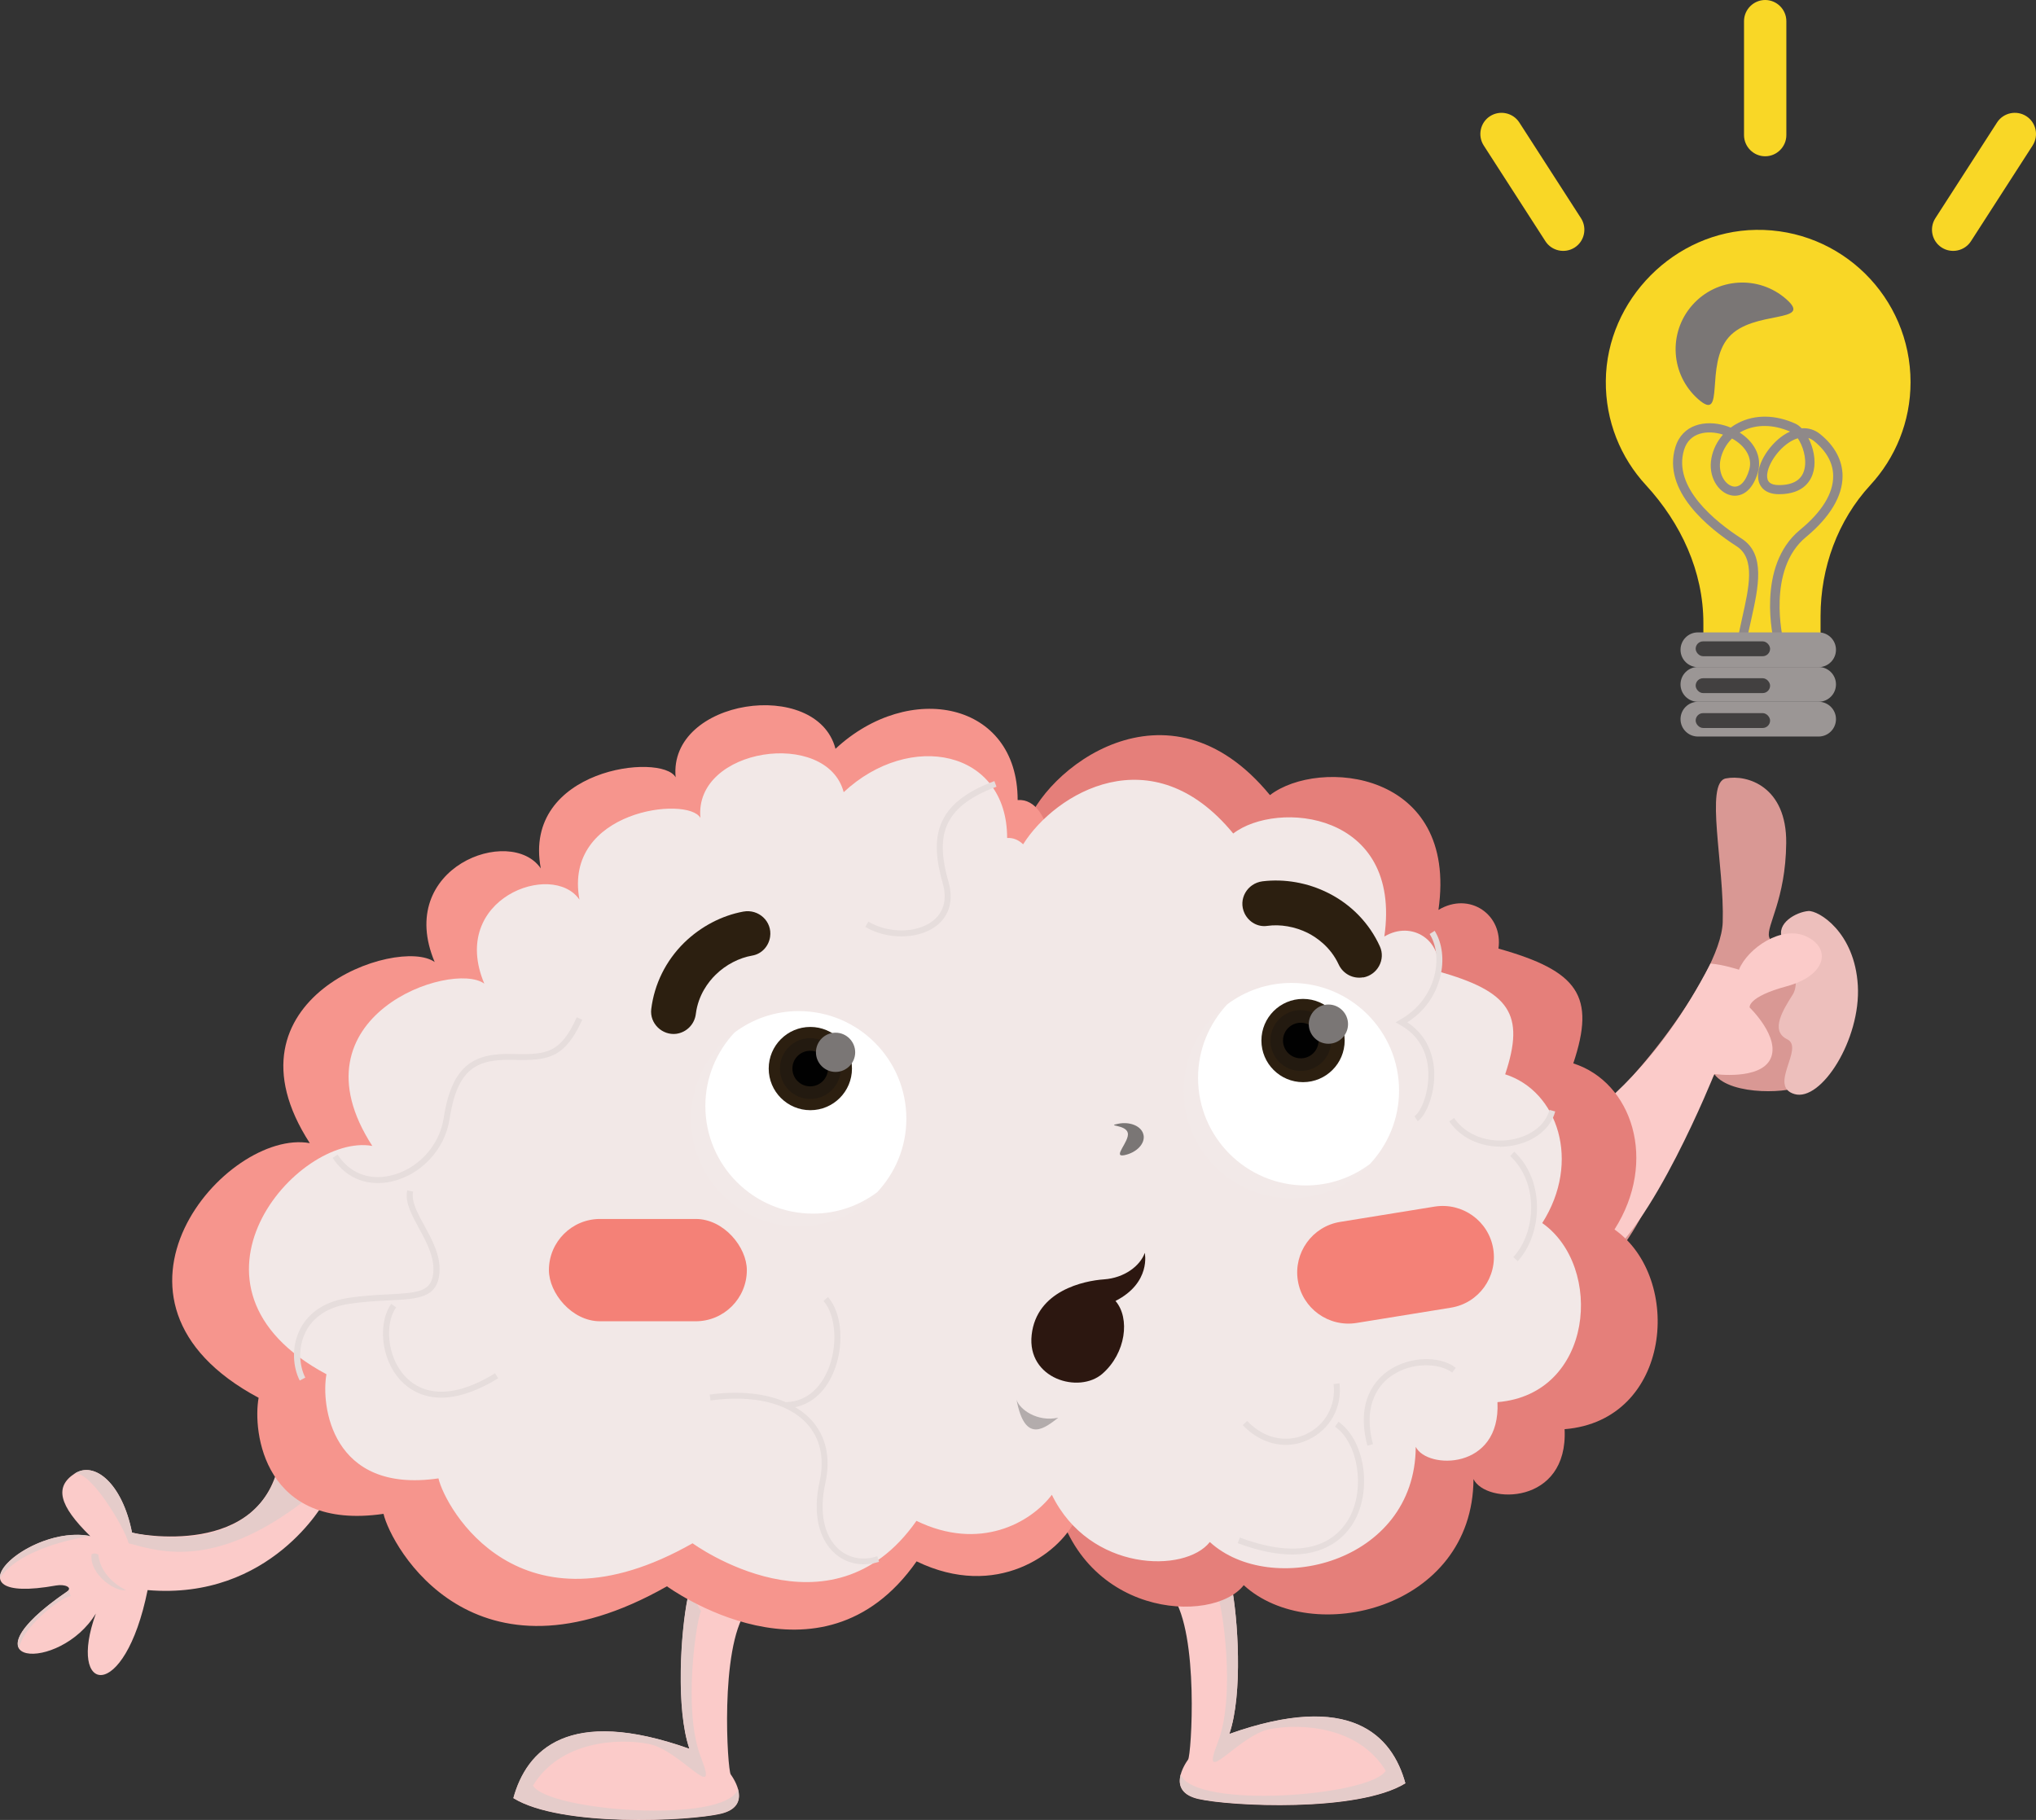 <?xml version="1.0" encoding="UTF-8"?>
<svg xmlns="http://www.w3.org/2000/svg" viewBox="0 0 145.25 129.85">
  <rect x="0" y="0" width="145.25" height="129.85" fill="#333333" stroke="none"/>
  <defs>
    <style>
      .cls-1 {
        fill: #fff;
      }

      .cls-2 {
        fill: #2c1710;
      }

      .cls-3 {
        isolation: isolate;
      }

      .cls-4 {
        fill: #e5ccca;
      }

      .cls-4, .cls-5, .cls-6, .cls-7 {
        mix-blend-mode: multiply;
      }

      .cls-8 {
        fill: #9b9695;
      }

      .cls-9 {
        fill: #f2e9e8;
      }

      .cls-10 {
        fill: #d99894;
      }

      .cls-11 {
        fill: #7a7675;
      }

      .cls-11, .cls-12 {
        mix-blend-mode: screen;
      }

      .cls-13 {
        fill: #fbcbc9;
      }

      .cls-14 {
        fill: #2c1f10;
      }

      .cls-5 {
        fill: #b3acac;
      }

      .cls-12 {
        fill: #424040;
      }

      .cls-15 {
        fill: #f9d726;
      }

      .cls-16 {
        fill: #f6958d;
      }

      .cls-17 {
        fill: #e57f7a;
      }

      .cls-18 {
        fill: #231a10;
      }

      .cls-6 {
        fill: #f2e8e7;
      }

      .cls-19 {
        fill: #edbfbc;
      }

      .cls-20 {
        fill: #f48177;
      }

      .cls-21 {
        fill: #010101;
      }

      .cls-22 {
        fill: #8f8989;
      }

      .cls-7 {
        fill: #e6dddc;
      }
    </style>
  </defs>
  <g class="cls-3">
    <g id="Layer_1" data-name="Layer 1">
      <g>
        <path class="cls-15" d="m136.3,27.27c0-6.06-4.95-10.96-11.03-10.87-5.79.08-10.66,4.98-10.71,10.77-.03,2.87,1.06,5.49,2.86,7.44,2.5,2.72,4.1,6.15,4.1,9.84v1.74h8.36v-2.24c0-3.44,1.22-6.81,3.55-9.34,1.78-1.93,2.87-4.51,2.87-7.35Z"/>
        <path class="cls-11" d="m127.44,21.35c1.97,1.74-2.38.74-4.11,2.71-1.74,1.97-.21,6.16-2.18,4.42-1.97-1.74-2.16-4.74-.42-6.71,1.74-1.97,4.74-2.16,6.71-.42Z"/>
        <path class="cls-10" d="m112.11,80.68c3.13-1.61,10.66-10.87,10.79-14.88.13-4-1.3-9.96.22-10.26,1.52-.3,4.35.57,4.31,4.61-.04,4.05-1.44,5.92-1.22,6.7s2.57,2.57,2.57,2.7v5.87c0,.43.39,1.44-.22,2s-5.05.83-6.26-.78c-2.04,3.57-5.96,12.96-7.79,13.44-1.83.48-2.39-9.4-2.39-9.4Z"/>
        <path class="cls-19" d="m129.01,65c-.87.07-2.33.88-1.86,1.97.48,1.09,1.39,2.96.74,4-.65,1.04-1.65,2.57-.39,3.18,1.26.61-1.39,3.35.52,3.91s4.74-3.91,4.52-7.74c-.22-3.83-2.82-5.38-3.54-5.32Z"/>
        <path class="cls-13" d="m124.06,69.18c.61-1.51,3.06-3.22,4.84-2.35s1.37,2.78-1.44,3.54-2.64,1.51-2.64,1.51c0,0,2.23,2.15,1.48,3.68s-4,1.07-4,1.07c0,0-4.52,11.31-8.24,13.46-.26-.26-1.8-8.63-1.94-9.41,2.26-1.93,6.11-4.61,9.91-11.93.88.06,2.04.44,2.04.44Z"/>
        <path class="cls-13" d="m83.65,113.87c1.91,2.72,1.34,11.36,1.11,11.67-.22.31-1.56,2.27.71,2.81,2.27.53,11.4.98,14.79-1.11-.94-3.43-3.92-6.59-12.56-3.52.98-2.85.62-8.33.13-10.73s-4.19.89-4.19.89Z"/>
        <path class="cls-4" d="m100.26,127.23c-.94-3.43-3.92-6.59-12.56-3.52.98-2.85.62-8.33.13-10.73-.04-.19-.1-.33-.17-.45l-.79,1.36c.3.53,1.34,7.05,0,10.45-1.34,3.41,1.47-.53,3.71-.97,2.24-.43,6.35-.2,8.28,2.97-1.11,1.82-13.62,2.77-14.63.27-.17.66-.05,1.42,1.24,1.72,2.27.53,11.4.98,14.79-1.11Z"/>
        <path class="cls-13" d="m53.24,114.93c-1.91,2.72-1.34,11.36-1.11,11.67.22.31,1.56,2.27-.71,2.81-2.27.53-11.4.98-14.79-1.11.94-3.43,3.92-6.59,12.56-3.52-.98-2.85-.62-8.33-.13-10.73s4.19.89,4.19.89Z"/>
        <path class="cls-4" d="m36.62,128.29c.94-3.43,3.92-6.59,12.56-3.52-.98-2.85-.62-8.33-.13-10.73.04-.19.1-.33.17-.45l.79,1.36c-.3.53-1.34,7.05,0,10.45,1.34,3.41-1.47-.53-3.71-.97s-6.35-.2-8.28,2.97c1.11,1.82,13.62,2.77,14.63.27.17.66.05,1.42-1.24,1.72-2.27.53-11.4.98-14.79-1.11Z"/>
        <path class="cls-13" d="m19.95,104.06c-1.14,7.22-10.32,5.39-10.54,5.28-.69-3.49-2.67-5.13-4.09-4.2-1.42.93-1.15,2.24,1.12,4.46-4.45-.88-10.62,4.99-2.43,3.52.64-.11,1.19.15.77.44-7.83,5.36-.53,5.83,2.06,1.56-2.09,5.76,2.04,6.49,3.69-1.67,8.8.75,12.64-6.34,12.64-6.34l-3.22-3.04Z"/>
        <path class="cls-4" d="m6.53,110.9c-.16,1.44,1.74,2.72,2.45,2.55-1.94-.99-1.96-2.53-1.96-2.53-.29-.17-.49-.02-.49-.02Z"/>
        <path class="cls-4" d="m9.17,110.11c2.18.57,6.34,2.04,13.17-3.53l-2.24-2.63c-1.57,7.63-10.47,5.49-10.68,5.39-.69-3.49-2.67-5.13-4.09-4.2,1.12-.23,3.57,3.87,3.85,4.97Z"/>
        <path class="cls-4" d="m0,112.6c.86-1.38,3.33-2.5,6.44-3.01-2.92-.57-6.58,1.75-6.44,3.01Z"/>
        <path class="cls-4" d="m5.06,113.88s-.12-.14-.13-.51c0,.06-.04.12-.14.18-3.11,2.13-3.83,3.49-3.41,4.08.05-1.28,2.79-3.64,3.68-3.75Z"/>
        <path class="cls-17" d="m73.14,59.13c1.25-4.19,10.15-11.31,17.46-2.4,3.47-2.67,13.45-1.78,12.02,8.19,2.23-1.34,4.63.36,4.28,2.76,5.7,1.6,6.95,3.38,5.34,8.19,4.19,1.34,6.06,6.95,2.94,11.85,4.92,3.45,4.1,13.63-3.56,14.25.27,5.43-5.61,5.37-6.5,3.56-.04,9.29-11.53,12.02-16.39,7.57-2.23,2.85-11.85,2.32-13.54-6.77s-8.11-43.11-8.11-43.11l6.06-4.1Z"/>
        <path class="cls-16" d="m59.6,53.43c5.26-4.9,13-3.38,13,3.65,2.58-.18,3.12,5.61,1.07,6.23,5.17-.18,4.1,6.32,3.47,7.3,2.23.09,2.14,3.65.09,5.17-2.05,1.51.45,5.26,4.01,3.47,1.43.89,2.14,4.99-1.78,6.5.71,5.7-1.6,20.31-2.76,22.71-1.16,2.4-5.61,5.7-11.31,2.94-6.86,9.8-17.81,1.78-17.81,1.78-13.81,7.84-19.68-2.85-20.22-5.17-8.55,1.25-9.35-5.88-8.91-8.28-13-6.95-2.32-19.24,3.65-18.17-6.68-10.33,6.32-14.79,8.91-12.92-2.85-6.77,5.43-9.8,7.57-6.68-1.34-7.13,8.64-8.28,9.62-6.5-.53-5.61,10.06-7.13,11.4-2.05Z"/>
        <path class="cls-6" d="m110.02,87.27c2.8-4.39,1.12-9.42-2.64-10.62,1.44-4.31.32-5.91-4.79-7.35.32-2.16-1.84-3.67-3.83-2.48,1.28-8.94-7.67-9.74-10.78-7.35-5.79-7.06-12.69-2.89-14.99.77-.31-.3-.69-.48-1.14-.45,0-6.31-6.95-7.67-11.66-3.27-1.2-4.55-10.7-3.19-10.22,1.84-.88-1.6-9.82-.56-8.63,5.83-1.92-2.8-9.34-.08-6.79,5.99-2.32-1.68-13.98,2.32-7.99,11.58-5.35-.96-14.93,10.06-3.27,16.29-.4,2.16.32,8.55,7.99,7.43.48,2.08,5.75,11.66,18.13,4.63,0,0,9.82,7.19,15.97-1.6,4.51,2.19,8.15.14,9.66-1.86,2.69,5.52,9.52,5.61,11.27,3.37,4.35,3.99,14.65,1.54,14.69-6.79.8,1.62,6.07,1.68,5.83-3.19,6.87-.56,7.61-9.68,3.19-12.78Z"/>
        <circle class="cls-9" cx="56.98" cy="79.82" r="7.68"/>
        <path class="cls-1" d="m56.98,72.14c-1.72,0-3.3.57-4.58,1.53-1.28,1.37-2.08,3.21-2.08,5.24,0,4.24,3.44,7.68,7.68,7.68,1.72,0,3.3-.57,4.58-1.53,1.28-1.37,2.08-3.21,2.08-5.24,0-4.24-3.44-7.68-7.68-7.68Z"/>
        <path class="cls-14" d="m48.26,73.76h0c-1.02.13-1.92-.74-1.8-1.76.22-1.78,1.03-3.44,2.35-4.74,1.19-1.16,2.69-1.94,4.22-2.22,1.09-.2,2.07.7,1.91,1.8h0c-.1.68-.61,1.23-1.28,1.34-.92.16-1.87.64-2.61,1.37-.5.49-1.24,1.43-1.41,2.8-.09.73-.66,1.31-1.39,1.41Z"/>
        <path class="cls-14" d="m97.26,69.74h0c1.01-.19,1.61-1.28,1.18-2.22-.74-1.63-2.02-2.97-3.67-3.8-1.48-.75-3.15-1.03-4.7-.84-1.1.14-1.76,1.29-1.28,2.29h0c.3.62.95.99,1.62.89.93-.13,1.98.05,2.9.51.62.32,1.61.99,2.19,2.24.31.67,1.02,1.05,1.75.92Z"/>
        <rect class="cls-20" x="39.16" y="86.97" width="14.12" height="7.3" rx="3.65" ry="3.65"/>
        <path class="cls-20" d="m103.51,93.3l-6.73,1.09c-1.99.32-3.87-1.03-4.19-3.02h0c-.32-1.99,1.03-3.87,3.02-4.19l6.73-1.09c1.99-.32,3.87,1.03,4.19,3.02h0c.32,1.99-1.03,3.87-3.02,4.19Z"/>
        <path class="cls-7" d="m26.95,84.41c-1.32,0-2.46-.63-3.22-1.8l.36-.23c.83,1.29,2.18,1.84,3.71,1.51,1.96-.42,3.54-2.11,3.85-4.1.6-3.94,2.28-4.67,4.98-4.59,2.47.07,3.37-.12,4.52-2.62l.39.18c-1.25,2.7-2.35,2.93-4.92,2.86-2.58-.07-3.99.57-4.55,4.23-.33,2.17-2.05,4-4.18,4.46-.32.07-.64.1-.95.1Z"/>
        <path class="cls-7" d="m21.38,98.49c-.46-.89-.63-2.36.03-3.66.43-.84,1.37-1.91,3.4-2.22,1.1-.17,2.07-.22,2.92-.26,2.17-.11,3.06-.21,3.18-1.55.1-1.1-.47-2.15-1.02-3.16-.52-.96-1.02-1.87-.84-2.71l.42.09c-.14.69.31,1.53.8,2.42.56,1.02,1.19,2.17,1.08,3.4-.16,1.77-1.52,1.84-3.59,1.94-.84.04-1.79.09-2.87.25-1.85.28-2.7,1.24-3.08,1.99-.59,1.16-.44,2.48-.03,3.27l-.38.2Z"/>
        <path class="cls-7" d="m31.48,99.72c-1.45,0-2.37-.67-2.9-1.23-1.49-1.61-1.58-4.21-.67-5.46l.35.25c-.8,1.1-.69,3.49.64,4.92.82.89,2.75,2.04,6.42-.22l.22.36c-1.67,1.02-3.01,1.38-4.07,1.38Z"/>
        <path class="cls-7" d="m64.3,66.81c-.89,0-1.81-.22-2.57-.68l.22-.37c1.44.85,3.46.83,4.59-.05.79-.61,1.04-1.54.72-2.67-.92-3.23-.64-5.71,3.68-7.31l.15.4c-4.03,1.49-4.3,3.71-3.42,6.8.37,1.3.06,2.41-.87,3.13-.65.5-1.56.75-2.5.75Z"/>
        <path class="cls-7" d="m62.57,111.04c-1.01.33-2.02.14-2.76-.53-1.04-.95-1.38-2.66-.93-4.69.4-1.8.05-3.37-1.02-4.53-.32-.34-.7-.64-1.13-.89,1.17-.25,2.11-1.07,2.69-2.39.84-1.89.68-4.3-.35-5.47l-.32.28c.91,1.04,1.04,3.29.28,5.01-.36.81-1.22,2.18-2.98,2.21-1.44-.63-3.31-.83-5.42-.54l.06.42c3.02-.42,5.52.18,6.86,1.64.97,1.05,1.29,2.49.92,4.15-.49,2.19-.1,4.05,1.06,5.1.58.53,1.31.8,2.08.8.36,0,.73-.06,1.1-.18l-.13-.41Z"/>
        <path class="cls-7" d="m91.74,103.09c-1.1,0-2.2-.48-3.08-1.41l.31-.3c1.42,1.49,3.1,1.47,4.2.95,1.38-.65,2.15-2.05,1.97-3.58l.42-.05c.2,1.72-.67,3.29-2.22,4.02-.52.25-1.07.37-1.62.37Z"/>
        <path class="cls-7" d="m92.18,110.91c-1.06,0-2.34-.23-3.88-.81l.15-.4c5.13,1.92,7.11-.09,7.84-1.46,1.11-2.1.59-5.3-1.05-6.45l.25-.35c1.83,1.29,2.4,4.69,1.18,7-.46.87-1.69,2.47-4.48,2.47Z"/>
        <path class="cls-7" d="m97.55,103.14c-.85-3.21.61-4.75,1.55-5.38,1.46-.98,3.6-1.06,4.76-.17l-.26.34c-.9-.68-2.83-.77-4.27.19-.85.57-2.16,1.96-1.38,4.92l-.41.11Z"/>
        <path class="cls-7" d="m101.14,80l-.23-.36c.44-.28,1.04-1.63.99-3.11-.03-1.06-.41-2.51-2.01-3.4l-.33-.19.33-.19c1.23-.69,2.1-1.8,2.44-3.13.28-1.09.15-2.21-.34-2.98l.36-.23c.55.87.7,2.11.39,3.32-.34,1.33-1.16,2.46-2.34,3.21,1.51,1,1.88,2.48,1.92,3.57.05,1.57-.59,3.1-1.19,3.49Z"/>
        <path class="cls-7" d="m107.02,81.81c-1.48,0-2.85-.66-3.63-1.8l.35-.24c.83,1.22,2.43,1.82,4.08,1.54,1.4-.24,2.44-1.06,2.72-2.12l.41.11c-.32,1.23-1.5,2.16-3.06,2.44-.29.05-.58.08-.87.08Z"/>
        <path class="cls-7" d="m108.27,89.98l-.31-.29c1.61-1.73,1.86-5.26-.22-7.21l.29-.31c2.26,2.12,1.98,5.94.24,7.82Z"/>
        <g>
          <path class="cls-14" d="m60.78,76.24c0,1.64-1.33,2.97-2.97,2.97s-2.97-1.33-2.97-2.97,1.33-2.97,2.97-2.97,2.97,1.33,2.97,2.97Z"/>
          <path class="cls-18" d="m59.98,76.24c0,1.2-.97,2.17-2.17,2.17s-2.17-.97-2.17-2.17.97-2.17,2.17-2.17,2.17.97,2.17,2.17Z"/>
          <circle class="cls-21" cx="57.8" cy="76.24" r="1.27"/>
          <path class="cls-11" d="m61.01,75.08c0,.77-.63,1.4-1.4,1.4s-1.4-.63-1.4-1.4.63-1.4,1.4-1.4,1.4.63,1.4,1.4Z"/>
        </g>
        <circle class="cls-9" cx="92.13" cy="77.81" r="7.68" transform="translate(-28.04 87.94) rotate(-45)"/>
        <path class="cls-1" d="m92.13,70.13c-1.72,0-3.3.57-4.58,1.53-1.28,1.37-2.08,3.21-2.08,5.24,0,4.24,3.44,7.68,7.68,7.68,1.72,0,3.3-.57,4.58-1.53,1.28-1.37,2.08-3.21,2.08-5.24,0-4.24-3.44-7.68-7.68-7.68Z"/>
        <g>
          <circle class="cls-14" cx="92.96" cy="74.24" r="2.97"/>
          <path class="cls-18" d="m94.97,74.24c0,1.2-.97,2.17-2.17,2.17s-2.17-.97-2.17-2.17.97-2.17,2.17-2.17,2.17.97,2.17,2.17Z"/>
          <circle class="cls-21" cx="92.8" cy="74.24" r="1.27"/>
          <path class="cls-11" d="m96.17,73.07c0,.77-.63,1.4-1.4,1.4s-1.4-.63-1.4-1.4.63-1.4,1.4-1.4,1.4.63,1.4,1.4Z"/>
        </g>
        <path class="cls-11" d="m81.58,80.97c.13.62-.49,1.27-1.37,1.45-.88.18.37-.97.25-1.58-.13-.62-1.59-.48-.7-.66.88-.18,1.7.18,1.82.8Z"/>
        <path class="cls-2" d="m81.67,89.39c-.33.93-1.46,1.79-2.91,1.89-1.44.1-4.81.81-5.16,3.96-.35,3.14,3.38,4.23,5.05,2.77,1.67-1.46,1.99-3.96.93-5.19,2.56-1.3,2.09-3.43,2.09-3.43Z"/>
        <path class="cls-5" d="m75.5,101.15c-1.51.33-2.79-.61-2.98-1.29.61,3.27,2.08,1.97,2.98,1.29Z"/>
        <path class="cls-22" d="m126.57,45.83c-.06-.22-1.31-5.43,1.85-8.03,1.55-1.27,2.37-2.6,2.36-3.83,0-.92-.46-1.76-1.35-2.49-.14-.11-.28-.19-.42-.23.35.67.55,1.55.38,2.32-.14.63-.64,1.69-2.47,1.69-1.02,0-1.34-.55-1.44-.87-.32-1.06.67-2.61,1.76-3.34.15-.1.31-.19.46-.26-1.21-.52-2.41-.53-3.4-.03-.06.03-.13.07-.19.1.98.63,1.63,1.66,1.3,2.84-.42,1.45-1.28,1.8-1.96,1.63-.87-.21-1.62-1.33-1.35-2.67.12-.62.41-1.18.82-1.65-.02,0-.04-.01-.06-.02-1.01-.3-2.33-.18-2.72,1.11-.81,2.68,2.23,5.12,4.11,6.33,1.73,1.11,1.19,3.49.68,5.79-.12.53-.24,1.06-.33,1.58l-.64-.11c.09-.52.21-1.07.33-1.61.49-2.18.95-4.23-.39-5.1-2.04-1.31-5.32-3.97-4.38-7.07.5-1.64,2.13-1.96,3.53-1.55.14.04.28.09.42.15.17-.13.35-.24.55-.34,1.2-.61,2.64-.59,4.07.06.15.07.3.18.44.33.48-.04.94.1,1.33.42,1.04.84,1.59,1.88,1.59,2.99,0,1.43-.9,2.93-2.6,4.34-2.84,2.33-1.65,7.31-1.63,7.36l-.63.16Zm-3.01-14.54c-.42.41-.7.93-.82,1.5-.19.95.3,1.77.87,1.91.49.12.93-.32,1.18-1.18.27-.93-.36-1.76-1.22-2.23Zm4.7-.02c-.24.07-.47.19-.66.32-.96.65-1.7,1.94-1.5,2.61.03.1.13.41.81.41,1.05,0,1.67-.4,1.83-1.18.16-.75-.13-1.64-.49-2.17Z"/>
        <path class="cls-8" d="m129.74,47.6h-8.61c-.68,0-1.24-.55-1.24-1.24h0c0-.68.55-1.24,1.24-1.24h8.61c.68,0,1.24.55,1.24,1.24h0c0,.68-.55,1.24-1.24,1.24Z"/>
        <rect class="cls-12" x="120.97" y="45.76" width="5.31" height="1.06" rx=".53" ry=".53"/>
        <path class="cls-8" d="m129.74,50.07h-8.61c-.68,0-1.24-.55-1.24-1.24h0c0-.68.55-1.24,1.24-1.24h8.61c.68,0,1.24.55,1.24,1.24h0c0,.68-.55,1.24-1.24,1.24Z"/>
        <rect class="cls-12" x="120.97" y="48.39" width="5.31" height="1.06" rx=".53" ry=".53"/>
        <path class="cls-8" d="m129.74,52.55h-8.61c-.68,0-1.24-.55-1.24-1.24h0c0-.68.55-1.24,1.24-1.24h8.61c.68,0,1.24.55,1.24,1.24h0c0,.68-.55,1.24-1.24,1.24Z"/>
        <path class="cls-15" d="m125.93,11.15h0c-.83,0-1.51-.68-1.51-1.51V1.51c0-.83.68-1.51,1.51-1.51h0c.83,0,1.51.68,1.51,1.51v8.13c0,.83-.68,1.51-1.51,1.51Z"/>
        <path class="cls-15" d="m138.52,17.66h0c-.7-.45-.9-1.39-.45-2.09l4.4-6.83c.45-.7,1.39-.9,2.09-.45h0c.7.45.9,1.39.45,2.09l-4.4,6.83c-.45.7-1.39.9-2.09.45Z"/>
        <path class="cls-15" d="m112.34,17.66h0c.7-.45.9-1.39.45-2.09l-4.4-6.83c-.45-.7-1.39-.9-2.09-.45h0c-.7.45-.9,1.39-.45,2.09l4.4,6.83c.45.7,1.39.9,2.09.45Z"/>
        <rect class="cls-12" x="120.97" y="50.88" width="5.31" height="1.06" rx=".53" ry=".53"/>
      </g>
    </g>
  </g>
</svg>